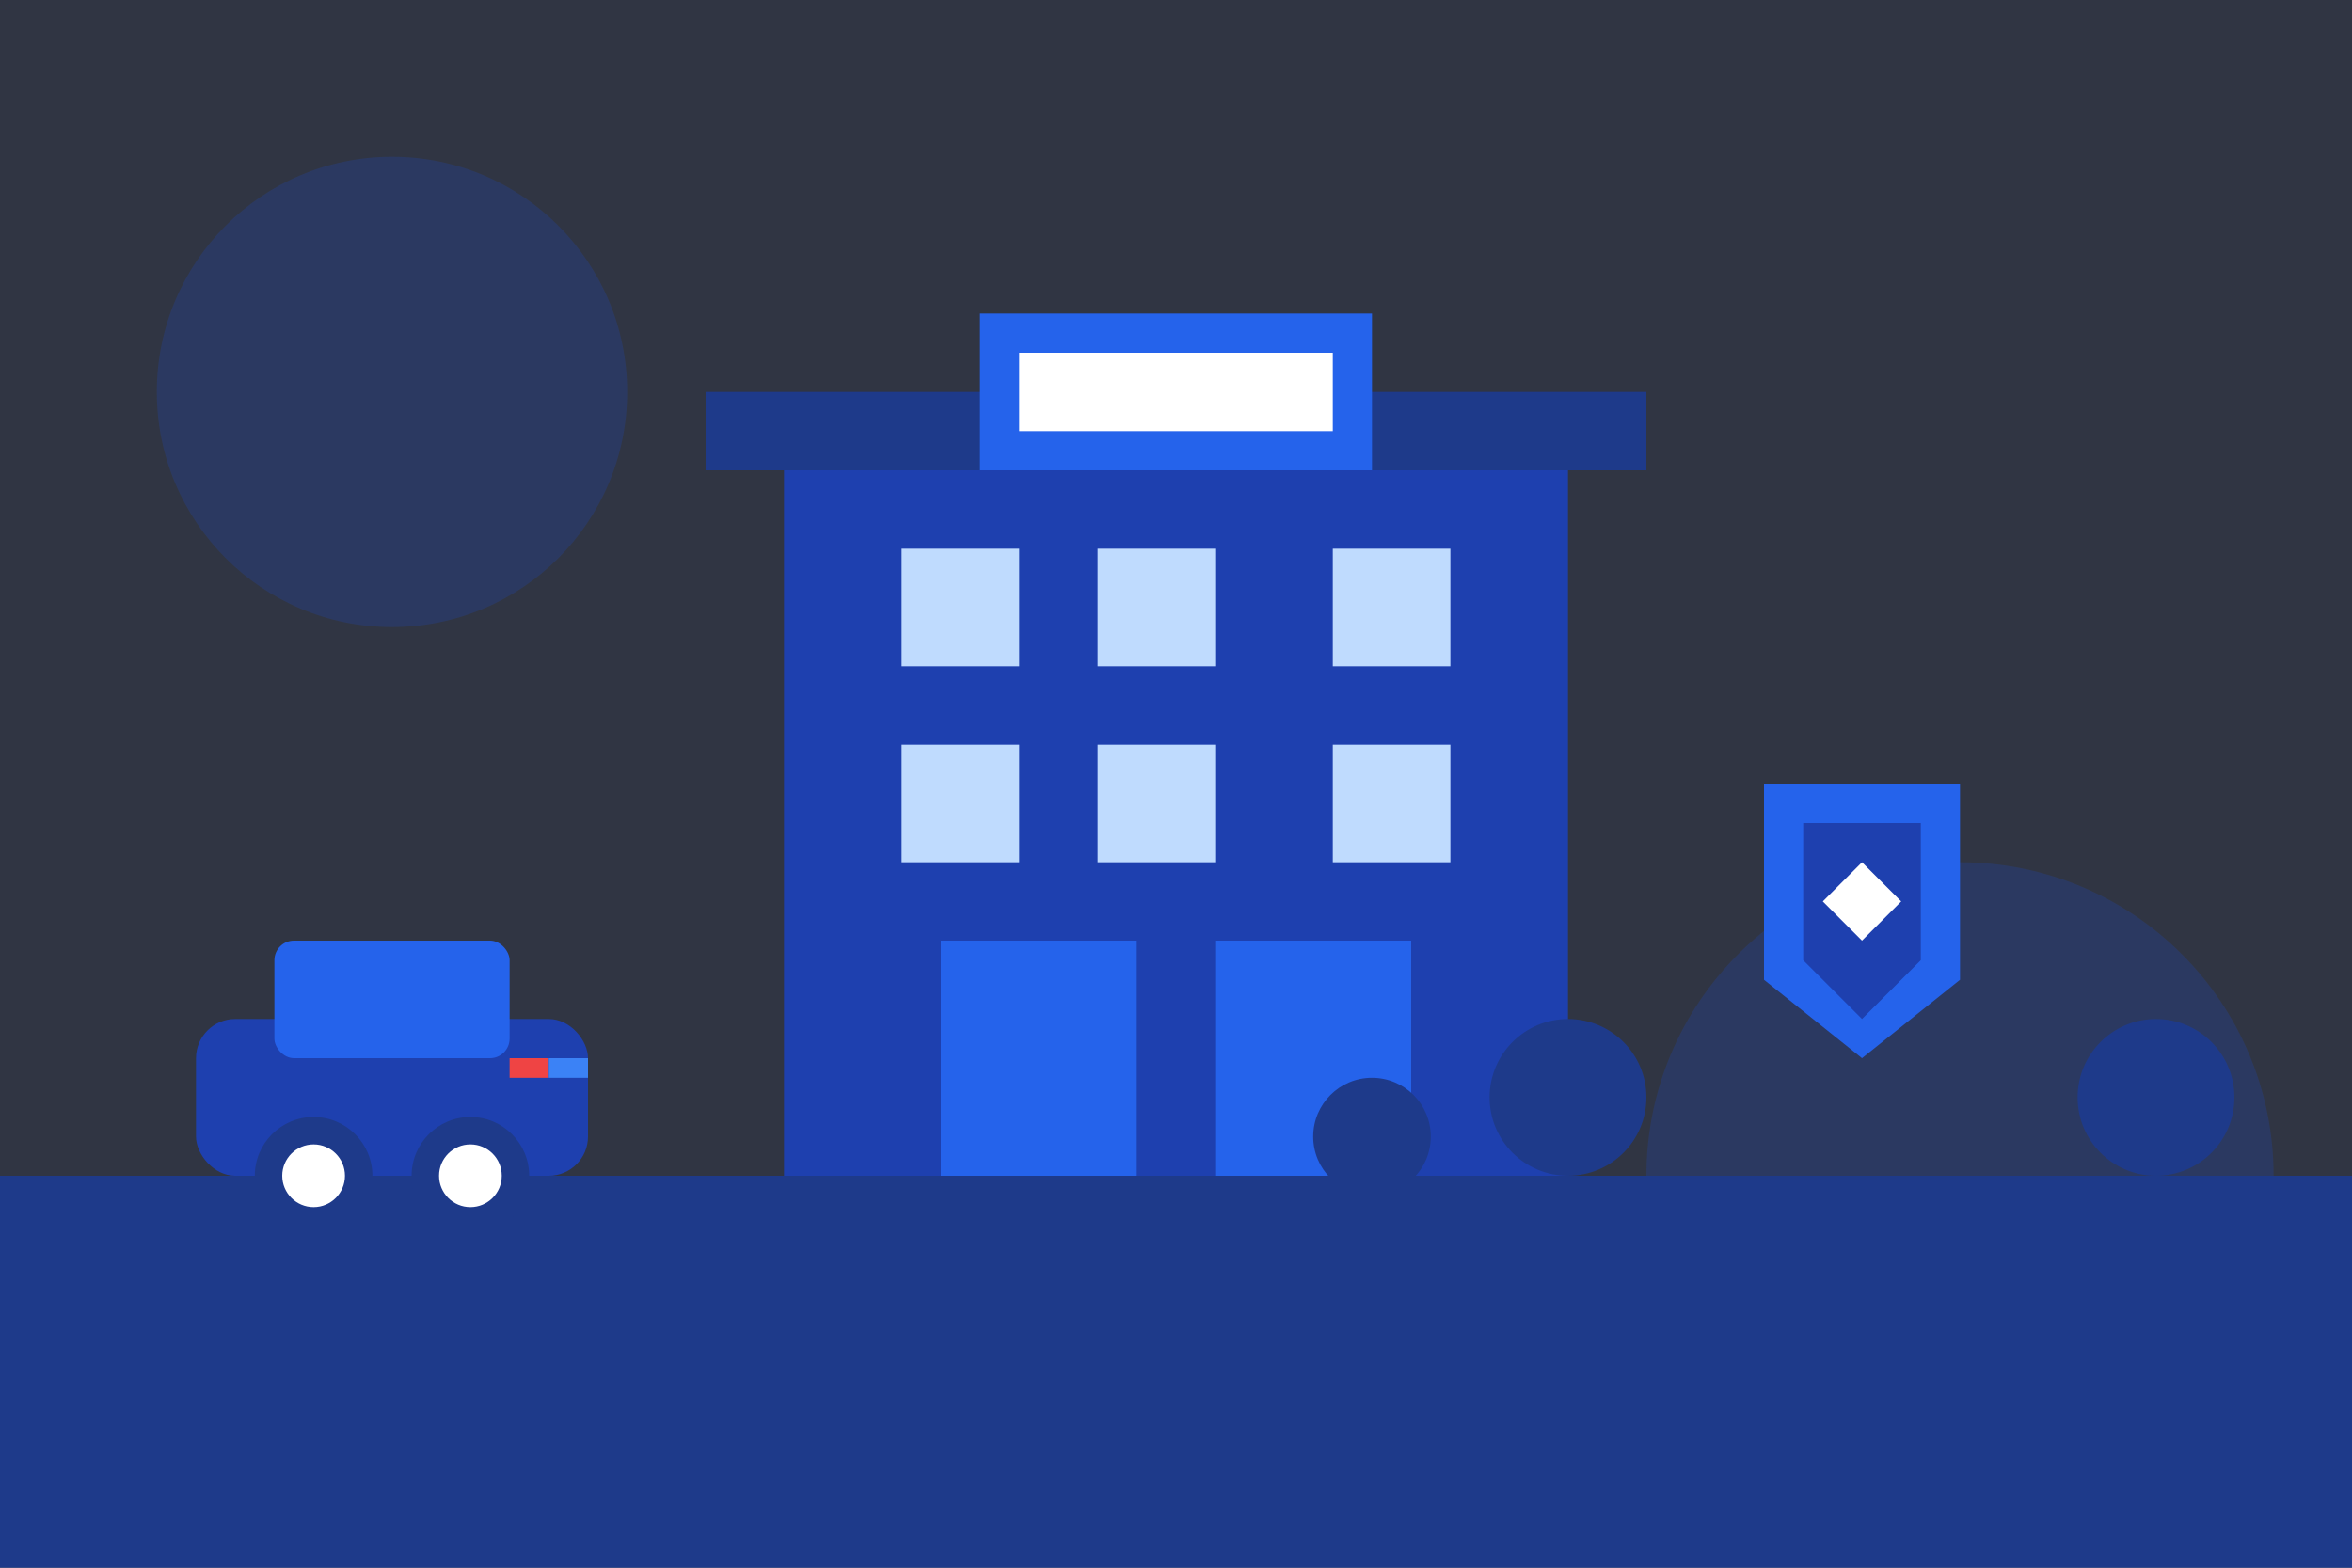 <svg width="600" height="400" viewBox="0 0 600 400" fill="none" xmlns="http://www.w3.org/2000/svg">
  <rect x="0" y="0" width="600" height="400" fill="#333333" stroke="none"/>
  <!-- Background elements -->
  <rect width="600" height="400" fill="#1D4ED8" opacity="0.1"/>
  <circle cx="100" cy="100" r="60" fill="#1D4ED8" opacity="0.2"/>
  <circle cx="500" cy="300" r="80" fill="#1D4ED8" opacity="0.2"/>
  
  <!-- Police station building -->
  <rect x="200" y="120" width="200" height="180" fill="#1E40AF"/>
  <rect x="180" y="100" width="240" height="20" fill="#1E3A8A"/>
  <rect x="240" y="240" width="120" height="60" fill="#2563EB"/>
  <rect x="290" y="240" width="20" height="60" fill="#1E40AF"/>
  
  <!-- Windows -->
  <rect x="230" y="140" width="30" height="30" fill="#BFDBFE"/>
  <rect x="280" y="140" width="30" height="30" fill="#BFDBFE"/>
  <rect x="340" y="140" width="30" height="30" fill="#BFDBFE"/>
  <rect x="230" y="190" width="30" height="30" fill="#BFDBFE"/>
  <rect x="280" y="190" width="30" height="30" fill="#BFDBFE"/>
  <rect x="340" y="190" width="30" height="30" fill="#BFDBFE"/>
  
  <!-- Sign -->
  <rect x="250" y="80" width="100" height="40" fill="#2563EB"/>
  <rect x="260" y="90" width="80" height="20" fill="#FFFFFF"/>
  
  <!-- Ground -->
  <rect x="0" y="300" width="600" height="100" fill="#1E3A8A"/>
  
  <!-- Police car -->
  <rect x="50" y="260" width="100" height="40" rx="10" fill="#1E40AF"/>
  <rect x="70" y="240" width="60" height="30" rx="5" fill="#2563EB"/>
  <circle cx="80" cy="300" r="15" fill="#1E3A8A"/>
  <circle cx="80" cy="300" r="8" fill="#FFFFFF"/>
  <circle cx="120" cy="300" r="15" fill="#1E3A8A"/>
  <circle cx="120" cy="300" r="8" fill="#FFFFFF"/>
  <rect x="130" y="270" width="10" height="5" fill="#EF4444"/>
  <rect x="140" y="270" width="10" height="5" fill="#3B82F6"/>
  
  <!-- Shield icon -->
  <path d="M450 200 L500 200 L500 250 L475 270 L450 250 Z" fill="#2563EB"/>
  <path d="M460 210 L490 210 L490 245 L475 260 L460 245 Z" fill="#1E40AF"/>
  <path d="M475 220 L485 230 L475 240 L465 230 Z" fill="#FFFFFF"/>
  
  <!-- People -->
  <circle cx="400" cy="280" r="20" fill="#1E3A8A"/>
  <rect x="390" y="300" width="20" height="30" fill="#1E3A8A"/>
  <rect x="380" y="310" width="40" height="20" fill="#1E3A8A"/>
  
  <circle cx="350" cy="290" r="15" fill="#1E3A8A"/>
  <rect x="342" y="305" width="16" height="25" fill="#1E3A8A"/>
  <rect x="335" y="315" width="30" height="15" fill="#1E3A8A"/>
  
  <circle cx="550" cy="280" r="20" fill="#1E3A8A"/>
  <rect x="540" y="300" width="20" height="30" fill="#1E3A8A"/>
  <rect x="530" y="310" width="40" height="20" fill="#1E3A8A"/>
</svg>
